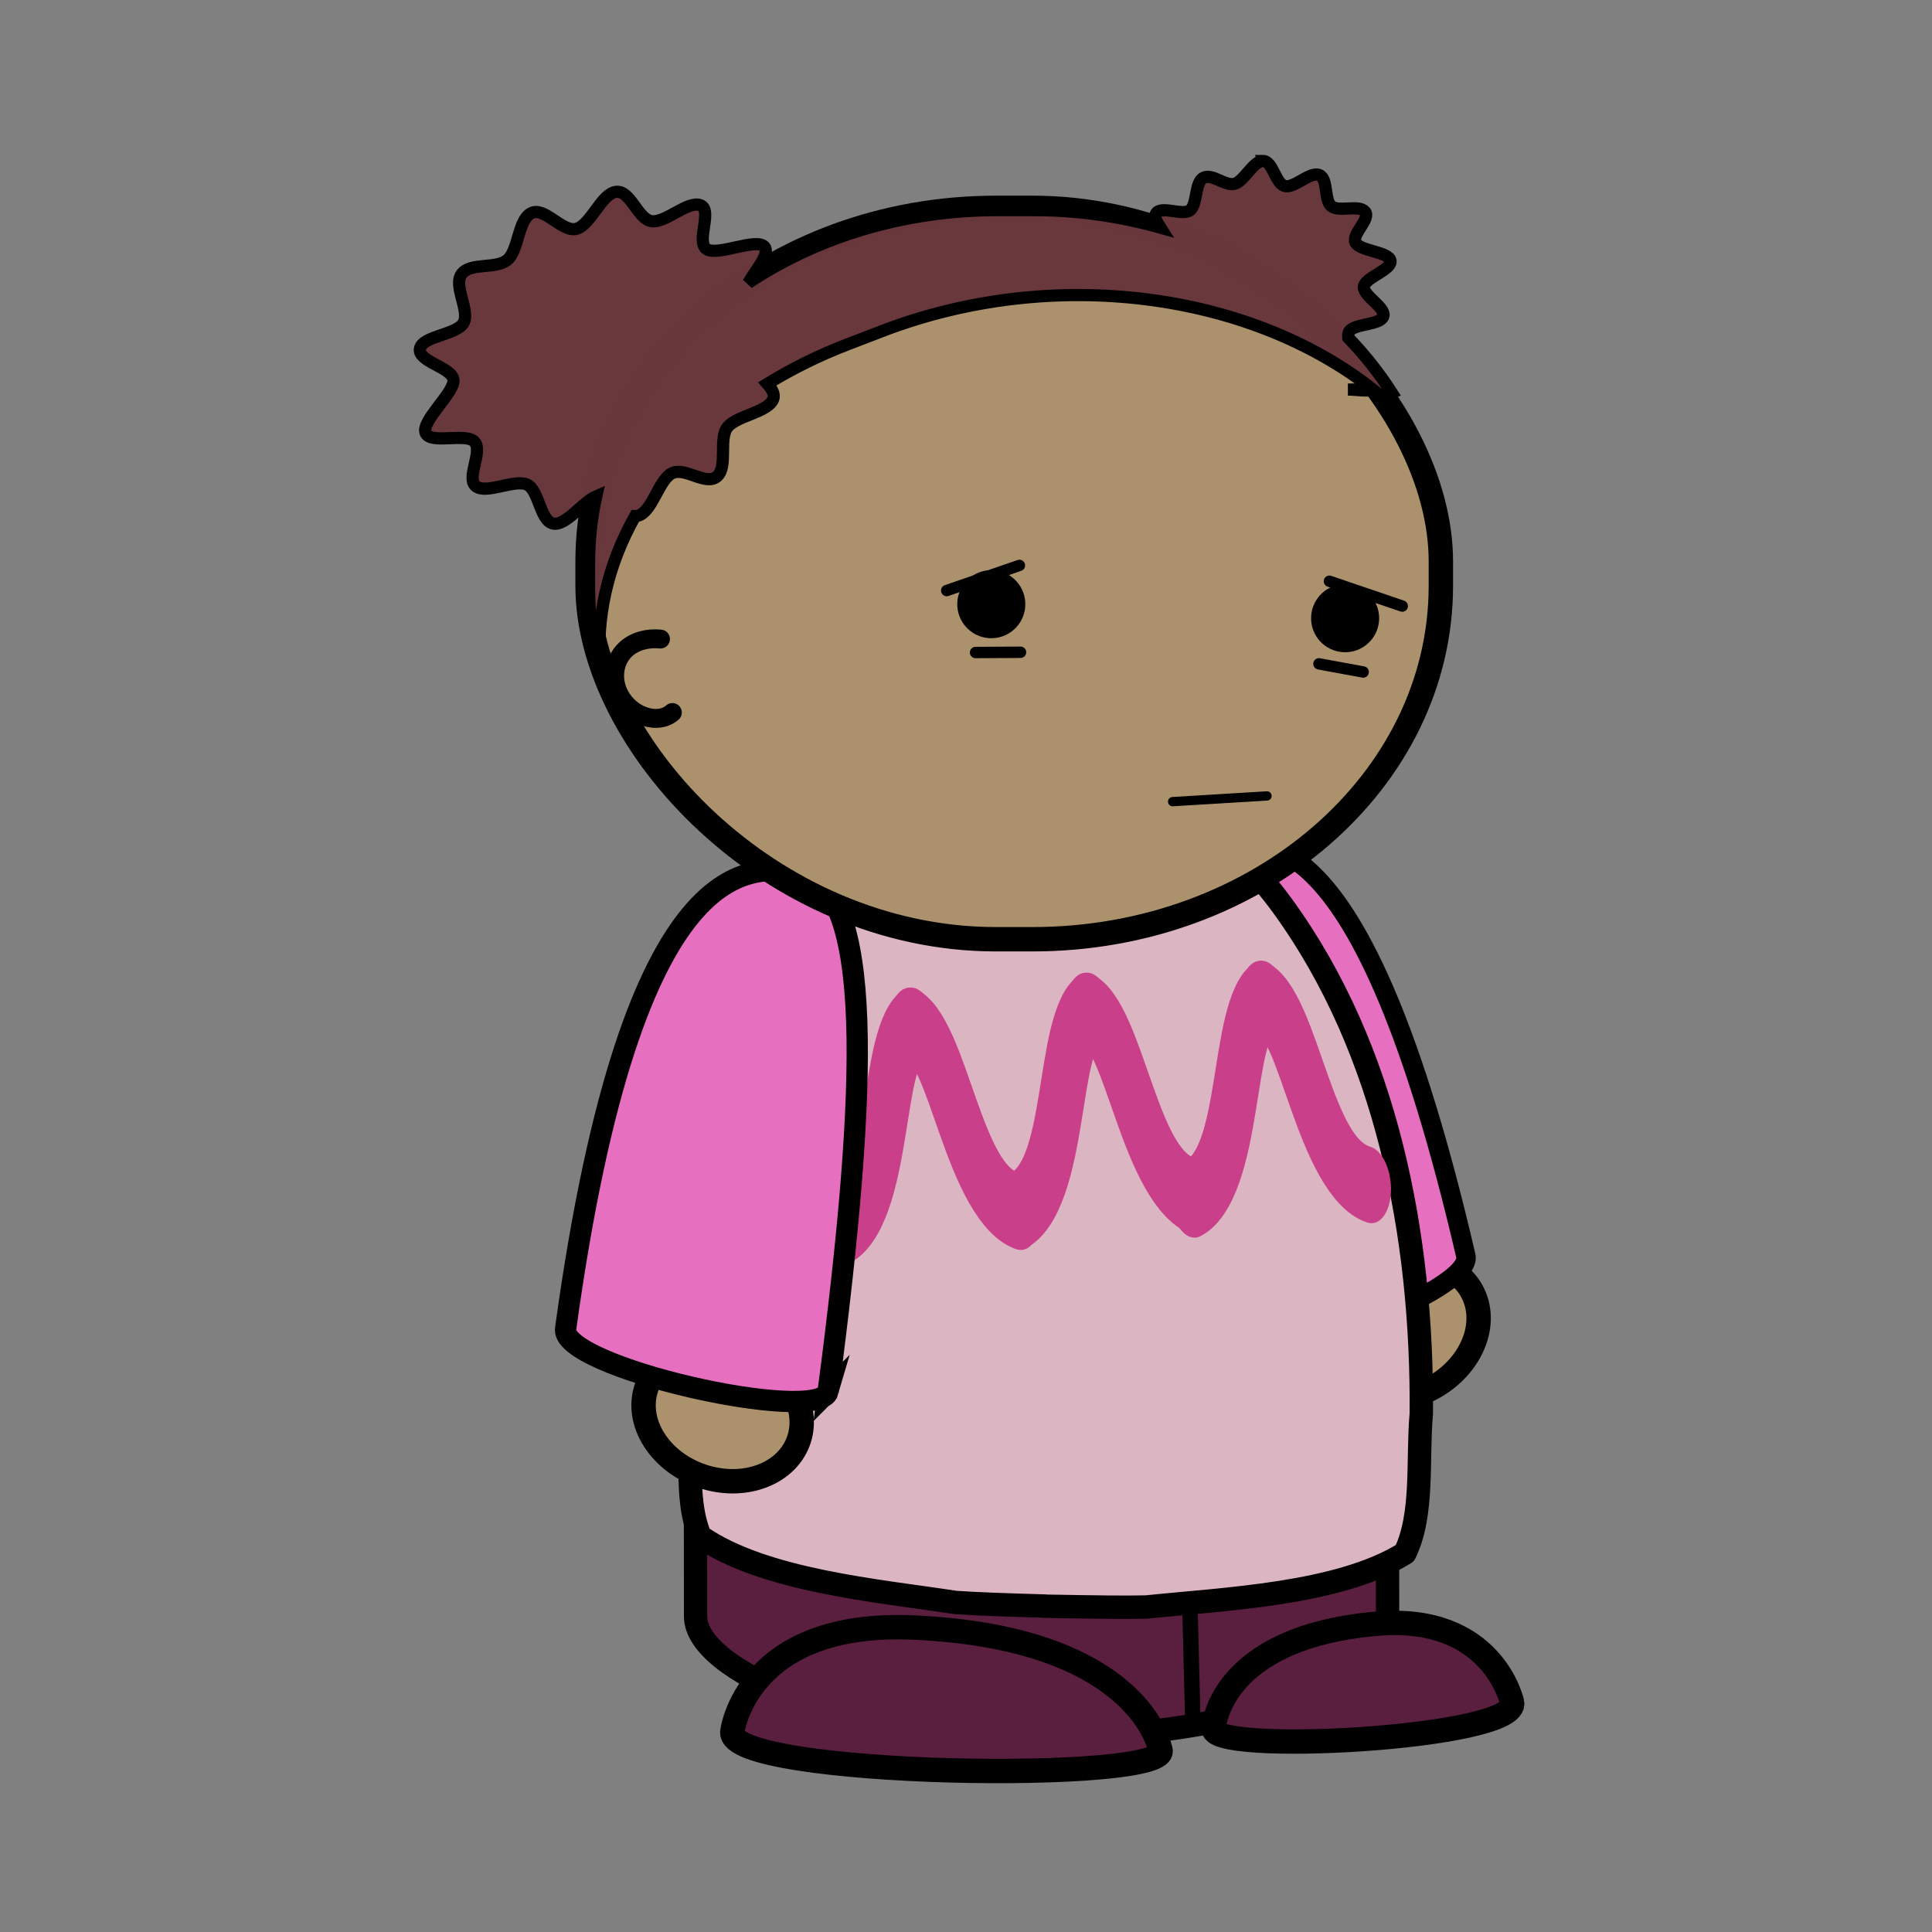 <svg:svg xmlns:dc="http://purl.org/dc/elements/1.1/" xmlns:ns1="http://sodipodi.sourceforge.net/DTD/sodipodi-0.dtd" xmlns:ns2="http://www.inkscape.org/namespaces/inkscape" xmlns:ns4="http://creativecommons.org/ns#" xmlns:rdf="http://www.w3.org/1999/02/22-rdf-syntax-ns#" xmlns:svg="http://www.w3.org/2000/svg" height="141.861" id="svg5223" version="1.1" viewBox="-30.38 -11.374 141.861 141.861" width="141.861" ns1:docname="mix-and-match-characters61.svg" ns2:version="0.91 r13725">
  <svg:rect x="-30.38" y="-11.374" width="141.861" height="141.861" fill="#808080" stroke="none"/>
  <svg:defs id="defs5225" />
  <ns1:namedview bordercolor="#666666" borderopacity="1.0" fit-margin-bottom="0" fit-margin-left="0" fit-margin-right="0" fit-margin-top="0" id="base" pagecolor="#ffffff" showgrid="false" ns2:current-layer="g4184" ns2:cx="77.869643" ns2:cy="40.071023" ns2:document-units="px" ns2:pageopacity="0.0" ns2:pageshadow="2" ns2:window-height="1056" ns2:window-maximized="1" ns2:window-width="1855" ns2:window-x="65" ns2:window-y="24" ns2:zoom="2.8" />
  <svg:g id="layer1" transform="translate(-229.455,-410.359)" ns2:groupmode="layer" ns2:label="Layer 1">
    <svg:path d="m 307.134,497.935 c -1.301,2.725 -4.668,4.357 -7.521,3.645 -2.853,-0.712 -4.112,-3.497 -2.811,-6.222 1.301,-2.725 4.668,-4.357 7.521,-3.645 2.853,0.712 4.112,3.497 2.811,6.222 z" id="path3954-8-5-3-0-1-4-1-0-3-1" style="fill:#ab926c;fill-rule:evenodd;stroke:#000000;stroke-width:1.79;stroke-linecap:round;stroke-linejoin:round" ns2:connector-curvature="0" />
    <svg:path d="m 290.249,497.487 c 0.858,2.275 17.268,-3.722 16.446,-6.337 -7.744,-33.351 -15.305,-30.425 -18.197,-29.778 -4.324,3.337 -3.05,14.849 1.75,36.114 z" id="path4553-8-2-8-8-9-0-6-6" style="fill:#e66fc0;stroke:#000000;stroke-width:1.427" ns2:connector-curvature="0" />
    <svg:rect height="32.128" id="rect3252-6-7-2-7-1-6-3-5-6-0" rx="24.97" ry="8.841" style="fill:#5a1e3f;fill-rule:evenodd;stroke:#000000;stroke-width:1.711;stroke-linecap:round;stroke-linejoin:round" transform="matrix(1,-7.6208e-5,0.001,1,0,0)" width="50.813" x="249.632" y="494.417" />
    <svg:path d="m 286.649,524.877 -0.259,-10.194" id="path3928-9-81-8-0-49-3-5-5-8" style="fill:#ffffff;stroke:#000000;stroke-width:1.135;stroke-linecap:round;stroke-linejoin:round" ns2:connector-curvature="0" />
    <svg:path d="m 278.159,456.127 c -0.089,0 -0.178,8e-4 -0.267,0 -0.05,0 -0.101,-0.009 -0.151,-0.009 -0.078,0 -0.157,-0.009 -0.235,-0.009 l 0,0.021 c -5.957,0.209 -11.574,3.918 -15.403,8.678 -8.205,10.135 -11.608,23.659 -12.244,36.7 0.113,3.351 -0.608,7.354 0.62,10.287 4.673,3.257 13.055,3.983 18.758,4.854 1.517,0.109 3.929,0.187 6.548,0.265 l 0,0.009 c 0.275,0.009 0.537,0.009 0.808,0.015 0.027,0 0.053,8e-4 0.08,0 2.62,0.046 5.033,0.083 6.555,0.046 5.745,-0.598 14.156,-0.925 19.007,-3.955 1.393,-2.87 0.899,-6.902 1.202,-10.243 0.103,-13.053 -2.53,-26.721 -10.151,-37.233 -3.555,-4.936 -8.955,-8.908 -14.892,-9.4 l 0,-0.03 c -0.078,0 -0.157,-0.009 -0.235,-0.009 z" id="path3932-5-3-3-6-1-5-5-0-2-2" style="fill:#dcb5c3;fill-rule:evenodd;stroke:#000000;stroke-width:1.717;stroke-linecap:round;stroke-linejoin:round" ns2:connector-curvature="0" />
    <svg:path d="m 310.099,523.987 c 0,0 -1.383,-6.542 -9.989,-5.774 -11.578,1.032 -11.909,7.625 -11.909,7.625 -0.679,2.042 22.476,0.823 21.898,-1.851 z" id="path4010-7-3-7-4-8-5-4-5-9-7" style="fill:#5a1e3f;stroke:#000000;stroke-width:1.79" ns2:connector-curvature="0" />
    <svg:path d="m 247.261,504.935 c 1.741,2.467 5.335,3.509 8.027,2.327 2.693,-1.182 3.465,-4.139 1.724,-6.606 -1.741,-2.467 -5.335,-3.509 -8.027,-2.327 -2.693,1.182 -3.465,4.139 -1.724,6.606 z" id="path3954-8-5-7-3-4-8-9-1-7" style="fill:#ab926c;fill-rule:evenodd;stroke:#000000;stroke-width:1.79;stroke-linecap:round;stroke-linejoin:round" ns2:connector-curvature="0" />
    <svg:g id="g4879" style="fill:none;stroke:#ca3f8a;stroke-width:39.402;stroke-linecap:round;stroke-linejoin:bevel" transform="matrix(0.859,0,0,0.824,-172.971,64.89)">
      <svg:g id="g8444-11-0" transform="matrix(0.094,-0.008,0.015,0.174,519.53,67.262)">
        <svg:path d="m -560.32,2545.7 c 48.727,-11.127 48.922,-90.633 81.178,-98.636" id="path8424-98-7" ns2:connector-curvature="0" />
        <svg:path d="m -399.41,2545.7 c -48.727,-11.127 -48.922,-90.633 -81.178,-98.636" id="path8424-7-9-2" ns2:connector-curvature="0" />
      </svg:g>
      <svg:g id="g8444-1-0-4" transform="matrix(0.094,-0.008,0.015,0.174,534.58,65.94)">
        <svg:path d="m -560.32,2545.7 c 48.727,-11.127 48.922,-90.633 81.178,-98.636" id="path8424-9-6-6" ns2:connector-curvature="0" />
        <svg:path d="m -399.41,2545.7 c -48.727,-11.127 -48.922,-90.633 -81.178,-98.636" id="path8424-7-6-9-9" ns2:connector-curvature="0" />
      </svg:g>
      <svg:g id="g8444-7-1-8" transform="matrix(0.094,-0.008,0.015,0.174,549.5,64.878)">
        <svg:path d="m -560.32,2545.7 c 48.727,-11.127 48.922,-90.633 81.178,-98.636" id="path8424-97-1-0" ns2:connector-curvature="0" />
        <svg:path d="m -399.41,2545.7 c -48.727,-11.127 -48.922,-90.633 -81.178,-98.636" id="path8424-7-2-5-4" ns2:connector-curvature="0" />
      </svg:g>
    </svg:g>
    <svg:path d="m 259.889,501.147 c -0.711,2.492 -19.905,-1.805 -19.274,-4.649 4.963,-35.944 13.826,-33.794 17.161,-33.466 5.39,1.167 5.122,15.213 2.112,38.116 z" id="path4553-7-9-8-3-7-1-7" style="fill:#e66fc0;stroke:#000000;stroke-width:1.562" ns2:connector-curvature="0" />
    <svg:rect height="53.704" id="rect4240-8-4-1-9-8" rx="29.984" ry="25.957" style="fill:#ab926c;fill-rule:evenodd;stroke:#000000;stroke-width:1.79;stroke-linecap:round;stroke-linejoin:bevel" width="62.654" x="242.219" y="414.247" />
    <svg:path d="m 252.849,526.137 c 0,0 0.971,-8.201 13.324,-7.646 16.617,0.746 18.09,8.931 18.09,8.931 1.275,2.509 -31.829,2.068 -31.414,-1.284 z" id="path4010-1-9-2-6-6-6-8-1-7-3-0" style="fill:#5a1e3f;stroke:#000000;stroke-width:1.79" ns2:connector-curvature="0" />
    <svg:path d="m 248.444,451.303 c -0.86,0.778 -2.381,0.444 -3.31,-0.505 -1.28,-1.307 -1.175,-3.198 -0.074,-4.171 0.642,-0.567 1.559,-0.813 2.511,-0.719" id="path4494-63-0-8" style="fill:none;stroke:#000000;stroke-width:1.388;stroke-linecap:round;stroke-linejoin:round" ns2:connector-curvature="0" />
    <svg:path d="m 291.809,410.807 c -0.733,0.009 -1.39,1.512 -2.098,1.678 -0.708,0.167 -1.618,-0.774 -2.266,-0.448 -0.648,0.326 -0.44,1.931 -0.979,2.377 -0.539,0.447 -2.102,-0.348 -2.489,0.224 -0.186,0.274 0.048,0.655 0.308,1.063 -2.927,-0.822 -6.035,-1.287 -9.286,-1.287 l -2.685,0 c -6.889,0 -13.241,1.986 -18.293,5.342 0.535,-0.946 1.598,-2.106 1.203,-2.629 -0.558,-0.738 -3.504,0.706 -4.279,0.14 -0.776,-0.566 0.478,-2.875 -0.448,-3.217 -0.926,-0.342 -2.557,1.323 -3.58,1.175 -1.023,-0.148 -1.531,-2.268 -2.601,-2.154 -1.07,0.114 -1.863,2.424 -2.909,2.713 -1.045,0.289 -2.345,-1.653 -3.329,-1.147 -0.983,0.506 -0.912,2.756 -1.762,3.44 -0.85,0.684 -2.657,0.17 -3.329,1.007 -0.671,0.837 0.591,2.671 0.14,3.58 -0.452,0.91 -3.046,0.972 -3.217,1.93 -0.171,0.958 2.38,1.356 2.461,2.294 0.082,0.938 -2.403,3.021 -2.042,3.888 0.361,0.867 3.013,-0.061 3.608,0.671 0.595,0.732 -0.665,2.658 0.084,3.245 0.749,0.586 2.789,-0.514 3.72,-0.14 0.931,0.374 0.961,2.715 1.986,2.881 0.916,0.148 2.134,-1.585 3.133,-2.014 -0.356,1.605 -0.531,3.253 -0.531,4.951 l 0,1.79 c 0,2.128 0.286,4.177 0.839,6.154 -0.383,-3.92 0.518,-7.842 2.545,-11.44 0.003,0 0.026,0.009 0.028,0 0.062,0 0.131,-0.009 0.196,-0.028 1.038,-0.3 1.498,-2.599 2.461,-3.105 0.964,-0.506 2.512,0.948 3.329,0.224 0.817,-0.724 0.086,-2.811 0.783,-3.636 0.698,-0.825 2.93,-1.075 3.329,-2.014 0.162,-0.382 -0.082,-0.763 -0.42,-1.147 1.78,-1.088 3.73,-2.068 5.846,-2.881 l 2.545,-0.979 c 12.643,-4.86 27.071,-2.833 36.082,4.279 l -1.846,0 c 0.618,0 1.349,0.14 1.874,0.028 0.195,0.154 0.397,0.316 0.587,0.476 l 0.755,-0.28 c -0.914,-1.434 -1.989,-2.777 -3.189,-4.028 -0.015,-0.186 -0.005,-0.346 0.084,-0.476 0.396,-0.573 2.263,-0.445 2.489,-1.091 0.227,-0.646 -1.501,-1.507 -1.427,-2.182 0.075,-0.675 2.067,-1.233 1.958,-1.902 -0.109,-0.669 -2.284,-0.714 -2.573,-1.343 -0.289,-0.629 1.145,-1.734 0.699,-2.266 -0.445,-0.531 -1.901,0.045 -2.461,-0.392 -0.561,-0.437 -0.228,-2.013 -0.895,-2.294 -0.667,-0.28 -1.813,0.968 -2.517,0.811 -0.705,-0.157 -0.89,-1.851 -1.622,-1.846 z" id="path5157-4" style="opacity:0.99;fill:#69383d;fill-rule:evenodd;stroke:#000000;stroke-width:0.895" ns2:connector-curvature="0" />
    <svg:g id="g4184">
      <svg:g id="g4202" transform="translate(23.367,31.573)">
        <svg:g id="g456-8-2-1-1-8-2-0" transform="matrix(0.466,0.024,0.024,-0.466,250.991,411.904)">
          <svg:path d="m 0,0 c 0,-2.958 -2.396,-5.355 -5.355,-5.355 -2.958,0 -5.356,2.397 -5.356,5.355 0,2.957 2.398,5.356 5.356,5.356 C -2.396,5.356 0,2.957 0,0" id="path458-3-6-8-7-6-4-3" ns2:connector-curvature="0" />
        </svg:g>
        <svg:g id="g456-1-7-8-4-8-6-8" transform="matrix(0.466,0.024,0.024,-0.466,276.971,412.934)">
          <svg:path d="m 0,0 c 0,-2.958 -2.396,-5.355 -5.355,-5.355 -2.958,0 -5.356,2.397 -5.356,5.355 0,2.957 2.398,5.356 5.356,5.356 C -2.396,5.356 0,2.957 0,0" id="path458-9-9-9-5-6-0-8" ns2:connector-curvature="0" />
        </svg:g>
        <svg:path d="m 247.341,415.324 3.3,-0.018" id="path3831-2-0-3-22-6-5-2-9-9" style="fill:#ffffff;stroke:#000000;stroke-width:0.837;stroke-linecap:round;stroke-linejoin:round" ns2:connector-curvature="0" />
        <svg:path d="m 245.221,410.774 5.339,-1.846" id="path3831-2-0-3-22-6-5-2-5-4-8" style="fill:#ffffff;stroke:#000000;stroke-width:0.836;stroke-linecap:round;stroke-linejoin:round" ns2:connector-curvature="0" />
        <svg:path d="m 275.801,416.754 -3.246,-0.597" id="path3831-2-0-3-22-6-5-2-9-6-7" style="fill:#ffffff;stroke:#000000;stroke-width:0.837;stroke-linecap:round;stroke-linejoin:round" ns2:connector-curvature="0" />
        <svg:path d="m 278.671,411.914 -5.347,-1.823" id="path3831-2-0-3-22-6-5-2-5-4-7-7" style="fill:#ffffff;stroke:#000000;stroke-width:0.836;stroke-linecap:round;stroke-linejoin:round" ns2:connector-curvature="0" />
        <svg:path d="m 261.811,426.274 6.929,-0.419" id="path3831-2-0-3-22-6-5-2-9-7-3-5" style="fill:#ffffff;stroke:#000000;stroke-width:0.683;stroke-linecap:round;stroke-linejoin:round" ns2:connector-curvature="0" />
      </svg:g>
    </svg:g>
  </svg:g>
</svg:svg>